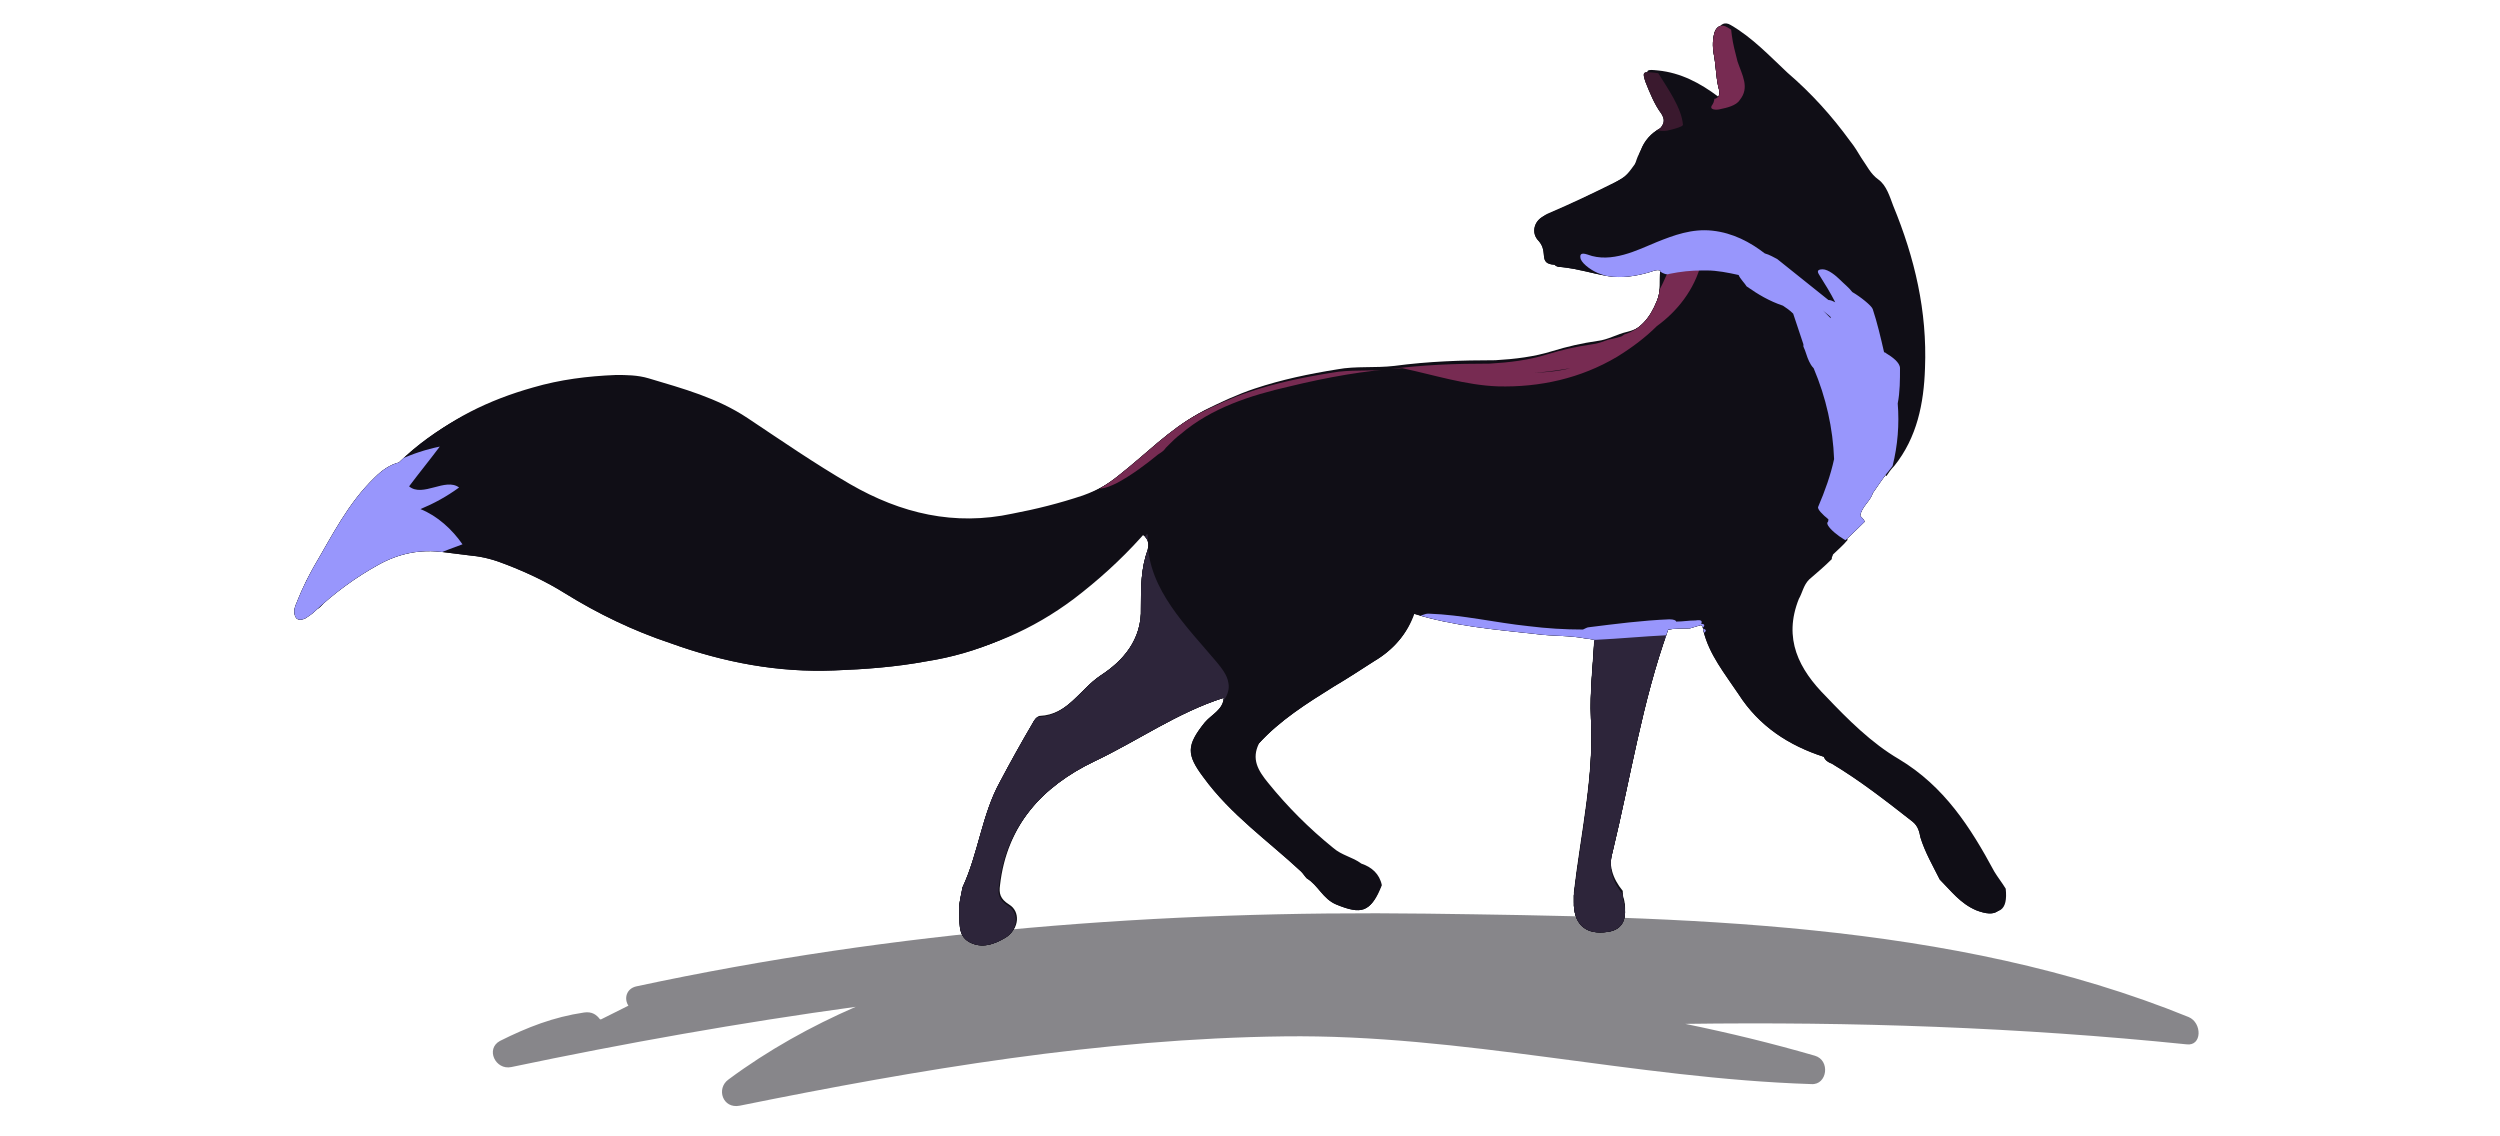 <svg xmlns="http://www.w3.org/2000/svg" xmlns:xlink="http://www.w3.org/1999/xlink" viewBox="0 0 220 100"><path opacity=".5" fill="#100E16" d="M192.6 89.5c-20.9-8.5-44.8-8.8-67.1-9.1-23.3-.3-46.7 1.5-69.5 6.4-.9.2-1.1 1.1-.7 1.7l-2.4 1.2h-.1c-.3-.4-.7-.7-1.4-.6-2.7.4-5 1.3-7.4 2.5-1.3.7-.4 2.6 1 2.3 10-2.1 20.1-3.9 30.3-5.3-3.9 1.7-7.7 3.8-11.2 6.4-1.1.8-.5 2.6 1 2.3 15.8-3.2 31.8-5.9 47.9-6.1 15.7-.2 30.8 3.7 46.4 4.2 1.4.1 1.7-2.1.3-2.5-3.8-1.1-7.5-2-11.4-2.8 14.7-.2 29.4.3 44.1 1.8 1.4.2 1.4-1.9.2-2.4z"/><path fill="#100E16" d="M176.5 78.2c-.3-.5-.7-1-1-1.5-2.1-3.9-4.4-7.5-8.4-9.9-2.4-1.4-4.5-3.5-6.4-5.5-2.4-2.4-3.8-5.1-2.4-8.6.3-.5.4-1.2.9-1.7.7-.6 1.4-1.2 2-1.8v-.1c0-.1.1-.2.1-.3.4-.4.9-.8 1.3-1.3-.2-.2-.2-.5 0-.7.3-.3 1-.6 1.3-1-.2-.1-.3-.2-.4-.4-.1-.3 0-.6.1-.9.5-.9 1-1.9 1.7-2.7.2-.3.5-.2.7.1.2-.3.4-.6.7-.9 2-2.5 2.6-5.5 2.7-8.6.2-5-.9-9.7-2.8-14.3-.3-.8-.6-1.8-1.3-2.3-.7-.5-1-1.2-1.5-1.9-.3-.5-.6-1-1-1.5-1.6-2.2-3.4-4.2-5.5-6-1.6-1.5-3.1-3.1-5-4.2-.5-.3-.9-.1-1.1.4-.2.6-.2 1.3-.1 1.9.2 1 .2 2 .4 2.9.1.4.3.9-.3 1.1-1.6-1.2-3.3-2.1-5.3-2.3-1-.1-1.1-.1-.8.8.4 1 .8 2 1.4 2.8.3.5.3.8-.1 1.3-.8.4-1.4 1.1-1.7 1.9-.3.6-.3.6-.5 1.2s.1.7-2 1.8c-2 1-3.9 1.9-6 2.8-.9.4-1.2 1.5-.5 2.2.9 1-.1 2 1.4 2.1.2.2.4.2.6.2 1 .1 1.7.3 2.4.4.1-.2.2-.3.4-.3.8.1 1.7.1 2.5.3.1 0 .2.1.3.2.5-.1.8-.4 1.4-.6.5-.2 1.5-.6 1.9-.2.1.2.2.4.1.6 0 .1-.1.1-.1.2l-.1.1c0 .7.1 1.5-.2 2.2-.6 1.5-1.5 2.6-3.1 3-.9.2-1.7.7-2.6.8-1.4.2-2.7.5-4 .9-1.6.5-3.3.7-5 .8-3 0-5.9.1-8.9.5-1.7.2-3.4 0-5 .3-2.5.4-4.9.9-7.3 1.7-1.5.5-3 1.2-4.4 1.9-2.6 1.4-4.7 3.6-7 5.4-1.1.9-2.3 1.6-3.7 2.1-2.1.7-4.1 1.2-6.2 1.6-5.1 1.1-9.8 0-14.3-2.6-3.1-1.8-6-3.8-9-5.8-2.7-1.8-5.7-2.6-8.7-3.5-1-.3-2-.3-2.9-.3-2.5.1-4.9.4-7.3 1.1-3.9 1.1-7.4 2.8-10.4 5.5.1.2.1.4-.1.6l-.4.7c-.2.2-.4.1-.6 0-1.3.6-2.5 1.7-3.4 2.9.2.2.3.5.1.7-.2.2-.3.4-.5.7.1.2.2.5-.1.7-1.6 1.1-2.6 3.7-3.5 5.5-.3.7-.6 1.4-1 2.1.6.3 1.1.2 1.5-.5.5-.4.8-1 1.3-1.4 2.3-2.4 5.8-3.9 9.1-3.7.3 0 .4.2.5.4h.5l2.4.3c1.1.1 2.1.4 3.1.8 1.8.7 3.5 1.5 5.1 2.5 2.9 1.8 6 3.3 9.3 4.4 4.7 1.7 9.5 2.6 14.4 2.4 2.7-.1 5.4-.3 8.1-.8 4.5-.7 8.6-2.5 12.2-5.2 2.1-1.6 4.1-3.4 5.9-5.4.2-.2.4-.5.7-.7.1.5.1 1.1 0 1.7-.6 1.6-.6 3.3-.6 5.1.1 2.8-1.6 4.7-3.6 6-1.8 1.2-2.9 3.5-5.4 3.6-.2 0-.4.3-.5.5-1 1.7-2 3.5-2.9 5.2-1.6 2.9-1.9 6.3-3.3 9.3-.1.6-.3 1.3-.3 1.9.1 1-.2 2.3.9 2.9 1.1.6 2.2.2 3.2-.4 1.1-.7 1.2-2.2.2-2.8-.8-.5-.9-1-.8-1.7.6-5.3 3.8-8.8 8.4-11 3.8-1.8 7.3-4.3 11.4-5.6-.1 1.1-1.1 1.5-1.7 2.2-1.6 2-1.6 2.8-.1 4.8 2.4 3.3 5.7 5.6 8.6 8.3.2.2.3.4.5.6 1 .6 1.4 1.8 2.6 2.3 2.2.9 3 .7 3.9-1.6-.2-1-.9-1.6-1.8-1.9-.2.2-.4.4-.6.5.2-.1.4-.2.6-.5-.8-.6-1.7-.7-2.5-1.4-2.1-1.7-4-3.6-5.7-5.7-.9-1.1-1.5-2.1-.8-3.5 1.9-2.1 4.3-3.6 6.7-5.1 1.2-.7 2.4-1.5 3.5-2.2 1.7-1 2.9-2.4 3.5-4.2.2.1.3.1.5.1.8-.2 1.8.3 2.6.3h.2c.9 0 1.8-.1 2.7.3.1 0 .1.1.1.1 3.1.4 6.2.3 9.2.9.2 0 .3.2.3.4h.2c-.1 2.3-.4 4.6-.3 6.9.3 5.3-.9 10.4-1.5 15.6v.9c.1 1.7 1.1 2.6 3 2.3 1.4-.2 1.7-1.3 1.4-2.6-.1-.2-.1-.5-.1-.7-.9-1.1-1.3-2.3-.9-3.7 1.6-6.5 2.6-13.2 4.9-19.5 0-.2.2-.4.5-.4.7 0 1.3-.1 1.9-.2.2 0 .4.1.5.2.1.1.2.3.2.5.5 2.1 1.9 3.8 3.1 5.6 1.8 2.8 4.4 4.5 7.5 5.5.1.3.4.5.7.6 2.5 1.5 4.8 3.3 7.1 5.1.5.4.6.9.7 1.4.4 1.3 1.1 2.5 1.7 3.7 1 1 1.8 2.1 3.2 2.7 2.1.8 2.8.2 2.6-1.7z"/><defs><path id="a" d="M101 48.4c-.6 1.6-.6 3.3-.6 5.1.1 2.8-1.6 4.7-3.6 6-1.8 1.2-2.9 3.5-5.4 3.6-.2 0-.4.3-.5.5-1 1.7-2 3.5-2.9 5.2-1.6 2.9-1.9 6.3-3.3 9.3-.1.6-.3 1.3-.3 1.9.1 1-.2 2.3.9 2.9 1.1.6 2.2.2 3.2-.4 1.1-.7 1.2-2.2.2-2.8-.8-.5-.9-1-.8-1.7.6-5.3 3.8-8.8 8.4-11 3.8-1.8 7.3-4.3 11.4-5.6-.1 1.1-1.1 1.5-1.7 2.2-1.6 2-1.6 2.8-.1 4.8 2.4 3.3 5.7 5.6 8.6 8.3.2.2.3.4.5.6 1 .6 1.4 1.8 2.6 2.3 2.2.9 3 .7 3.9-1.6-.2-1-.9-1.6-1.8-1.9-.4.4-.7.6-1.1.6.4 0 .8-.1 1.1-.6-.8-.6-1.7-.7-2.5-1.4-2.1-1.7-4-3.6-5.7-5.7-.9-1.1-1.5-2.1-.8-3.5 1.9-2.1 4.3-3.6 6.7-5.1 1.2-.7 2.4-1.5 3.5-2.2 1.7-1 2.9-2.4 3.5-4.2 3.5 1.1 7.2 1.4 10.8 1.8 1.5.2 2.9.1 4.4.4.3 0 .5.1.7.1-.1 2.3-.4 4.6-.3 6.9.3 5.3-.9 10.4-1.5 15.6v.9c.1 1.7 1.1 2.6 3 2.3 1.4-.2 1.7-1.3 1.4-2.6-.1-.2-.1-.5-.1-.7-.9-1.1-1.3-2.3-.9-3.7 1.6-6.6 2.6-13.2 4.9-19.6.6-.1 1.3-.1 1.9-.1.3-.1.7-.2 1-.3.1.1.2.3.2.5.5 2.1 1.9 3.8 3.1 5.6 1.8 2.8 4.4 4.5 7.5 5.5.1.3.4.5.7.6 2.5 1.5 4.8 3.3 7.1 5.1.5.4.6.9.7 1.4.4 1.3 1.1 2.5 1.7 3.7 1 1 1.8 2.1 3.2 2.7 1.8.7 2.5.1 2.3-1.8-.3-.5-.7-1-1-1.5-2.1-3.9-4.4-7.5-8.4-9.9-2.4-1.4-4.5-3.5-6.4-5.5-2.4-2.4-3.8-5.1-2.4-8.6.3-.5.4-1.2.9-1.7.7-.6 1.4-1.2 2-1.8v-.1c0-.1.1-.2.1-.3 1-1 2.1-2 3.1-3-.1-.2-.2-.3-.4-.5.1-.8.9-1.3 1.1-2 .5-.7 1-1.5 1.6-2.2 2-2.5 2.6-5.5 2.7-8.6.2-5-.9-9.7-2.8-14.3-.3-.8-.6-1.8-1.3-2.3-.7-.5-1-1.2-1.5-1.9-.3-.5-.6-1-1-1.5-1.6-2.2-3.4-4.2-5.5-6-1.6-1.5-3.1-3.1-5-4.2-.5-.3-.9-.1-1.1.4-.2.6-.2 1.3-.1 1.9.2 1 .2 2 .4 2.9.1.4.3.9-.3 1.1-1.6-1.2-3.3-2.1-5.3-2.3-1-.1-1.1-.1-.8.8.4 1 .8 2 1.4 2.8.3.5.3.8-.1 1.3-.8.4-1.4 1.1-1.7 1.9-.3.6-.1.7-.5 1.2-.6.8-.7 1.1-2 1.8-2 1-3.9 1.9-6 2.8-.9.4-1.2 1.5-.5 2.2.9 1-.1 2 1.4 2.1.2.2.4.2.6.2 1.7.2 2.4.5 4.1.8 1.2.2 2.4 0 3.5-.3.4-.1.7-.3 1.1-.2-.1.9.1 1.8-.3 2.7-.6 1.5-1.5 2.6-3.1 3-.9.2-1.7.7-2.6.8-1.4.2-2.7.5-4 .9-1.6.5-3.3.7-5 .8-3 0-5.9.1-8.9.5-1.7.2-3.4 0-5 .3-2.5.4-4.9.9-7.3 1.7-1.5.5-3 1.2-4.4 1.9-2.6 1.4-4.7 3.6-7 5.4-1.1.9-2.3 1.6-3.7 2.1-2.1.7-4.1 1.2-6.2 1.6-5.1 1.1-9.8 0-14.3-2.6-3.1-1.8-6-3.8-9-5.8-2.7-1.8-5.7-2.6-8.7-3.5-1-.3-2-.3-2.9-.3-2.5.1-4.9.4-7.3 1.1-4.2 1.2-8.1 3.2-11.3 6.3-.8.2-1.5.7-2.1 1.3-2.4 2.3-3.8 5.2-5.4 7.9-.5.9-1 1.9-1.4 2.9-.1.3-.3.6-.3 1 0 .7.4.9 1 .6.3-.2.6-.4.8-.6 1.7-1.6 3.6-3 5.6-4.1 1.8-1 3.7-1.4 5.8-1.1l2.4.3c1.1.1 2.1.4 3.1.8 1.8.7 3.5 1.5 5.1 2.5 2.9 1.8 6 3.3 9.3 4.4 4.7 1.7 9.5 2.6 14.4 2.4 2.7-.1 5.4-.3 8.1-.8 4.5-.7 8.6-2.5 12.2-5.2 2.1-1.6 4.1-3.4 5.9-5.4.2-.2.4-.5.7-.7.8.4.8.9.7 1.5"/></defs><use xlink:href="#a" overflow="visible" fill="#100E16"/><clipPath id="b"><use xlink:href="#a" overflow="visible"/></clipPath><path clip-path="url(#b)" fill="#100E16" d="M101 47.7c.1 4.2 3.4 7.4 6.1 10.6.4.5.9 1.1 1 1.8.2 1-.6 2-1.5 2.5s-1.9.8-2.9 1.1c-2.6 1-4.7 3.1-6.1 5.5-1.4 2.4-2.3 5.1-3 7.8-.7 2.8-1.5 5.9-3.6 7.8-1.4 1.2-3.2 1.9-5 2.2-.7.1-1.5.2-2.2-.2-.5-.3-.9-.8-1.2-1.3-2.8-4.5-2.1-10.3-.4-15.3.8-2.6 1.9-5.1 3.8-7 3.4-3.5 9.2-4.5 11.6-8.8 1.1-1.9 1-3.2 1.5-5.3.1-.6.4-.4.8-.7s1.1-1.8 1.1-1.3M149.2 23.3c.2-.6-1-.3-1.1-.2-.4.1-.8.3-1.1.6 0 .1 0 .1-.1.2 0 .1-.1.1-.1.2-.1.1-.1.2-.2.2-.9 2-2.1 4.1-3.9 5.4-2.1.7-4.6.4-6.7.3-4.9-.2-9.8 0-14.7.6-1.1.1-2.3.3-3.4.5-.2 0-.5.1-.7.1-1.9.3-3.8.8-5.7 1.3-1.8.5-3.6 1-5.2 1.9-1.4.8-2.3 2-3.3 3.2-.9.8-1.8 1.6-2.6 2.5-1 .8-2 1.5-3.1 2-.3.1-1 .6-.7.9.3.3 1.5-.3 1.7-.4 1.3-.7 2.5-1.6 3.6-2.5.3-.2.5-.3.7-.6l.3-.3c.3-.3.6-.6 1-.9 2.7-2.3 6.1-3.4 9.6-4.2 3.3-.8 6.6-1.4 9.9-1.6 2.8.6 5.6 1.5 8.4 1.6 3.7.1 7.3-.7 10.5-2.6 1.3-.8 2.5-1.7 3.5-2.7 1.8-1.3 3.3-3.2 3.9-5.5.1 0-.1-.1-.5 0zm-16.6 8c.8 0 1.5 0 2.3.1h1.1c-1.1.1-2.2 0-3.4-.1zm1.9 1.5c1.3 0 2.5-.2 3.7-.4-1.2.3-2.4.4-3.7.4z"/><path clip-path="url(#b)" fill="#100E16" d="M167.1 32.4c0-.5-.7-1-1.2-1.3 0 0-.1-.1-.2-.1l-1-3.8c-.1-.3-1.1-1.1-1.8-1.5-.3-.4-.7-.7-1.1-1.1-.3-.3-1-.9-1.5-.9s-.5.2-.3.5c.5.8 1 1.6 1.4 2.4-.2-.1-.4-.2-.6-.2l-4.5-3.6c-.2-.1-.7-.4-1.1-.5-1.3-1-2.8-1.8-4.6-2-1.8-.2-3.4.4-4.9 1-1.7.7-4 1.9-6.1 1.1-.6-.2-.7 0-.6.4.2.4.7.8 1.2 1.1.1-.2.2-.3.4-.3.8.1 1.7.1 2.5.3.1 0 .2.1.3.2.5-.1.8-.4 1.4-.6.5-.2 1.5-.6 1.9-.2.1.2.2.4.1.6 0 .1-.1.1-.1.2l-.1.1h.1c1-.2 1.9-.3 2.9-.3h.4c.9 0 1.9.2 2.8.4.1.3.6.8.7 1 1 .7 2 1.3 3.2 1.7.3.2.6.4.9.7l.9 2.7v.2c.2.4.3.9.5 1.3.1.2.2.4.4.6 1.1 2.6 1.7 5.3 1.8 8-.3 1.4-.8 2.8-1.4 4.2-.1.2.4.7.9 1.1 0 .1 0 .2-.1.3-.1.4 1.2 1.4 1.9 1.7-.2-.2-.3-.5-.1-.7.3-.3 1-.6 1.3-1-.2-.1-.3-.2-.4-.4-.1-.3 0-.6.1-.9.5-.9 1-1.9 1.7-2.7.2-.3.6-.2.7.1.7-2.2 1-4.4.7-6.7.6-1 .7-2.1.6-3.1zm-6-4.4l-.5-.5-.2-.2c.2.2.5.4.7.6v.1zM29.3 53.6c-.3.3-.6.6-1 .9 0 .1-.1.1-.2.2-.1 0-.2.1-.3.1-.7.4-1.4.4-2.1-.1-.2-.1-.3-.3-.3-.5-.2-.3 0-.7.4-.7.3-.8.7-1.6 1.2-2.4.3-.8.7-1.6 1.1-2.4.6-1.2 1.3-2.2 2.1-3.2v-.3c.3-.8.8-1.6 1.4-2.4-1.8 1.5-3.4 3.3-4.5 5.4l.5-2.5c-2 .7-2.7 3.1-3.2 5.1-.3 1.1-.6 2.2-.4 3.3.1 1.1.7 2.3 1.7 2.8 1.3.6 2.9 0 4-.9 1.1-1 1.8-2.2 2.8-3.3 1.4-1.6 3.2-2.6 5.2-3.5-3.4.1-6 2-8.4 4.4z"/><path clip-path="url(#b)" fill="#100E16" d="M37.1 44.7c1.2-.5 2.4-1.1 3.4-1.9-1.3-.9-3.2.9-4.4-.1l2.7-3.5-2.1.6c.1.2.1.4-.1.6l-.6.5c-.2.2-.4.1-.6 0-1.3.6-2.5 1.7-3.4 2.9.2.2.3.5.1.7-.2.2-.3.4-.5.7.1.2.2.5-.1.7-1.6 1.1-2.6 3.7-3.5 5.5-.3.7-.6 1.4-1 2.1.6.3 1.1.2 1.5-.5.5-.4.8-1 1.3-1.4 2.3-2.4 5.8-3.9 9.1-3.7.3 0 .4.2.5.4.5-.2 1-.4 1.6-.6-1.2-1.2-2.4-2.4-3.9-3zM152.9 5.4c-.2-.8-.4-1.5-.5-2.3-.1-.7-.1-1.5-.5-2.1-.4-.7-2.9.5-2.6.9.5 1 .5 2.4.7 3.5.2.9 1.3 2.9.7 3.8-.4.5.4.5.7.4.5-.1 1.4-.3 1.7-.8.9-1.1.2-2.2-.2-3.4zM149.9 55.3c0 .2 0 .4-.2.5h-.1c-.2 0-.3.1-.5.1H148.8c-.4 0-.8.1-1.2.1-.6 0-.6-1 0-1 .7 0 1.3-.1 1.9-.2.3-.1.5.1.6.3.2-.2.2-.3-.1-.4.1-.2.1-.4-.5-.3-.6 0-1.1.1-1.7.1 0-.1-.2-.2-.6-.2-2.4.1-4.7.4-7.1.7-.1 0-.3.1-.5.2-1.6 0-3.2-.1-4.8-.3-2.9-.3-5.8-1-8.8-1.1-.5 0-1.5.5-1.2.7 0-.2.1-.4.4-.4.8-.2 1.8.3 2.6.3h.2c.9 0 1.8-.1 2.7.3.1 0 .1.1.2.1 3.1.4 6.2.3 9.2.8.2 0 .4.2.4.5 2.9 0 5.8-.1 8.7-.3.2.2 1.4-.3.7-.5z"/><g opacity=".4" clip-path="url(#b)"><path fill="#100E16" d="M145.3 6.1s0-.1 0 0c-.4-.1-.9-.1-1.4-.1h.1c-.4-.2-.7-.4-1.1-.6.7.6 1.2 1.7 1.6 2.6.2.4.5.9.6 1.4.2.7.1.8-.6 1-.6.2.1.6.3.7.5.3 1.3.5 1.9.4.4-.1.9-.2 1.3-.4l.1-.1c-.1-1.5-1.4-3.3-2.2-4.6-.4-.6-.8-1-1.5-1.2-.5-.2-1.3-.5-1.8-.1-.3.4 2.1 1.5 2.7 1z"/></g><path clip-path="url(#b)" fill="#100E16" d="M147.7 56.1c0-.1 0-.1 0 0h-.3c-.2 0-.4-.1-.4-.2h-.3c-2.1.1-4.1.3-6.2.4h-.2c0 .2-.1.5-.3.6h-.1c-.2 0-.3 0-.4-.1h-.3c-.7 1.6-1.1 3.3-1.4 5-.8 4.2-1.3 8.5-1.5 12.8-.1 2.3-.2 4.5.1 6.8.2 1.1.5 2.2 1.4 2.9.6.5 1.3.6 2.1.7 3 .3 6-1.5 7.3-4.2.9-1.9.9-4 1-6.1l.3-13.6c0-1.5.1-3-.3-4.5-.3-.2-.4-.4-.5-.5z"/><g><path fill="#100E16" d="M101 48.4c-.6 1.6-.6 3.3-.6 5.1.1 2.8-1.6 4.7-3.6 6-1.8 1.2-2.9 3.5-5.4 3.6-.2 0-.4.3-.5.5-1 1.7-2 3.5-2.9 5.2-1.6 2.9-1.9 6.3-3.3 9.3-.1.6-.3 1.3-.3 1.9.1 1-.2 2.3.9 2.9 1.1.6 2.2.2 3.2-.4 1.1-.7 1.2-2.2.2-2.8-.8-.5-.9-1-.8-1.7.6-5.3 3.8-8.8 8.4-11 3.8-1.8 7.3-4.3 11.4-5.6-.1 1.1-1.1 1.5-1.7 2.2-1.6 2-1.6 2.8-.1 4.8 2.4 3.3 5.7 5.6 8.6 8.3.2.2.3.4.5.6 1 .6 1.4 1.8 2.6 2.3 2.2.9 3 .7 3.9-1.6-.2-1-.9-1.6-1.8-1.9-.4.4-.7.6-1.1.6.4 0 .8-.1 1.1-.6-.8-.6-1.7-.7-2.5-1.4-2.1-1.7-4-3.6-5.7-5.7-.9-1.1-1.5-2.1-.8-3.5 1.9-2.1 4.3-3.6 6.7-5.1 1.2-.7 2.4-1.5 3.5-2.2 1.7-1 2.9-2.4 3.5-4.2 3.5 1.1 7.2 1.4 10.8 1.8 1.5.2 2.9.1 4.4.4.3 0 .5.1.7.1-.1 2.3-.4 4.6-.3 6.9.3 5.3-.9 10.4-1.5 15.6v.9c.1 1.7 1.1 2.6 3 2.3 1.4-.2 1.7-1.3 1.4-2.6-.1-.2-.1-.5-.1-.7-.9-1.1-1.3-2.3-.9-3.7 1.6-6.6 2.6-13.2 4.9-19.6.6-.1 1.3-.1 1.9-.1.3-.1.7-.2 1-.3.1.1.2.3.2.5.5 2.1 1.9 3.8 3.1 5.6 1.8 2.8 4.4 4.5 7.5 5.5.1.3.4.5.7.6 2.5 1.5 4.8 3.3 7.1 5.1.5.4.6.9.7 1.4.4 1.3 1.1 2.5 1.7 3.7 1 1 1.8 2.1 3.2 2.7 1.8.7 2.5.1 2.3-1.8-.3-.5-.7-1-1-1.5-2.1-3.9-4.4-7.5-8.4-9.9-2.4-1.4-4.5-3.5-6.4-5.5-2.4-2.4-3.8-5.1-2.4-8.6.3-.5.4-1.2.9-1.7.7-.6 1.4-1.2 2-1.8v-.1c0-.1.1-.2.1-.3 1-1 2.1-2 3.1-3-.1-.2-.2-.3-.4-.5.1-.8.9-1.3 1.1-2 .5-.7 1-1.5 1.6-2.2 2-2.5 2.6-5.5 2.7-8.6.2-5-.9-9.7-2.8-14.3-.3-.8-.6-1.8-1.3-2.3-.7-.5-1-1.2-1.5-1.9-.3-.5-.6-1-1-1.5-1.6-2.2-3.4-4.2-5.5-6-1.6-1.5-3.1-3.1-5-4.2-.5-.3-.9-.1-1.1.4-.2.6-.2 1.3-.1 1.9.2 1 .2 2 .4 2.9.1.4.3.9-.3 1.1-1.6-1.2-3.3-2.1-5.3-2.3-1-.1-1.1-.1-.8.8.4 1 .8 2 1.4 2.8.3.5.3.8-.1 1.3-.8.4-1.4 1.1-1.7 1.9-.3.6-.3.6-.5 1.2s.1.7-2 1.8c-2 1-3.9 1.9-6 2.8-.9.4-1.2 1.5-.5 2.2.9 1-.1 2 1.4 2.1.2.2.4.2.6.2 1.7.2 2.4.5 4.1.8 1.2.2 2.4 0 3.5-.3.4-.1.7-.3 1.1-.2-.1.9.1 1.8-.3 2.7-.6 1.5-1.5 2.6-3.1 3-.9.2-1.7.7-2.6.8-1.4.2-2.7.5-4 .9-1.6.5-3.3.7-5 .8-3 0-5.9.1-8.9.5-1.7.2-3.4 0-5 .3-2.5.4-4.9.9-7.3 1.7-1.5.5-3 1.2-4.4 1.9-2.6 1.4-4.7 3.6-7 5.4-1.1.9-2.3 1.6-3.7 2.1-2.1.7-4.1 1.2-6.2 1.6-5.1 1.1-9.8 0-14.3-2.6-3.1-1.8-6-3.8-9-5.8-2.7-1.8-5.7-2.6-8.7-3.5-1-.3-2-.3-2.9-.3-2.5.1-4.9.4-7.3 1.1-4.2 1.2-8.1 3.2-11.3 6.3-.8.2-1.5.7-2.1 1.3-2.4 2.3-3.8 5.2-5.4 7.9-.5.9-1 1.9-1.4 2.9-.1.3-.3.6-.3 1 0 .7.4.9 1 .6.3-.2.6-.4.8-.6 1.7-1.6 3.6-3 5.6-4.1 1.8-1 3.7-1.4 5.8-1.1l2.4.3c1.1.1 2.1.4 3.1.8 1.8.7 3.5 1.5 5.1 2.5 2.9 1.8 6 3.3 9.3 4.4 4.7 1.7 9.5 2.6 14.4 2.4 2.7-.1 5.4-.3 8.1-.8 4.5-.7 8.6-2.5 12.2-5.2 2.1-1.6 4.1-3.4 5.9-5.4.2-.2.4-.5.7-.7.8.4.8.9.7 1.5"/><defs><path id="c" d="M101 48.4c-.6 1.6-.6 3.3-.6 5.1.1 2.8-1.6 4.7-3.6 6-1.8 1.2-2.9 3.5-5.4 3.6-.2 0-.4.3-.5.5-1 1.7-2 3.5-2.9 5.2-1.6 2.9-1.9 6.3-3.3 9.3-.1.6-.3 1.3-.3 1.9.1 1-.2 2.3.9 2.9 1.1.6 2.2.2 3.2-.4 1.1-.7 1.2-2.2.2-2.8-.8-.5-.9-1-.8-1.7.6-5.3 3.8-8.8 8.4-11 3.8-1.8 7.3-4.3 11.4-5.6-.1 1.1-1.1 1.5-1.7 2.2-1.6 2-1.6 2.8-.1 4.8 2.4 3.3 5.7 5.6 8.6 8.3.2.2.3.4.5.6 1 .6 1.4 1.8 2.6 2.3 2.2.9 3 .7 3.9-1.6-.2-1-.9-1.6-1.8-1.9-.4.4-.7.6-1.1.6.4 0 .8-.1 1.1-.6-.8-.6-1.7-.7-2.5-1.4-2.1-1.7-4-3.6-5.7-5.7-.9-1.1-1.5-2.1-.8-3.5 1.9-2.1 4.3-3.6 6.7-5.1 1.2-.7 2.4-1.5 3.5-2.2 1.7-1 2.9-2.4 3.5-4.2 3.5 1.1 7.2 1.4 10.8 1.8 1.5.2 2.9.1 4.4.4.3 0 .5.1.7.1-.1 2.3-.4 4.6-.3 6.9.3 5.3-.9 10.4-1.5 15.6v.9c.1 1.7 1.1 2.6 3 2.3 1.4-.2 1.7-1.3 1.4-2.6-.1-.2-.1-.5-.1-.7-.9-1.1-1.3-2.3-.9-3.7 1.6-6.6 2.6-13.2 4.9-19.6.6-.1 1.3-.1 1.9-.1.3-.1.7-.2 1-.3.1.1.2.3.2.5.5 2.1 1.9 3.8 3.1 5.6 1.8 2.8 4.4 4.5 7.5 5.5.1.3.4.5.7.6 2.5 1.5 4.8 3.3 7.1 5.1.5.4.6.9.7 1.4.4 1.3 1.1 2.5 1.7 3.7 1 1 1.8 2.1 3.2 2.7 1.8.7 2.5.1 2.3-1.8-.3-.5-.7-1-1-1.5-2.1-3.9-4.4-7.5-8.4-9.9-2.4-1.4-4.5-3.5-6.4-5.5-2.4-2.4-3.8-5.1-2.4-8.6.3-.5.4-1.2.9-1.7.7-.6 1.4-1.2 2-1.8v-.1c0-.1.1-.2.1-.3 1-1 2.1-2 3.1-3-.1-.2-.2-.3-.4-.5.1-.8.9-1.3 1.1-2 .5-.7 1-1.5 1.6-2.2 2-2.5 2.6-5.5 2.7-8.6.2-5-.9-9.7-2.8-14.3-.3-.8-.6-1.8-1.3-2.3-.7-.5-1-1.2-1.5-1.9-.3-.5-.6-1-1-1.5-1.6-2.2-3.4-4.2-5.5-6-1.6-1.5-3.1-3.1-5-4.2-.5-.3-.9-.1-1.1.4-.2.6-.2 1.3-.1 1.9.2 1 .2 2 .4 2.9.1.4.3.9-.3 1.1-1.6-1.2-3.3-2.1-5.3-2.3-1-.1-1.1-.1-.8.8.4 1 .8 2 1.4 2.8.3.5.3.8-.1 1.3-.8.4-1.4 1.1-1.7 1.9-.3.6-.1.7-.5 1.2-.6.8-.7 1.1-2 1.8-2 1-3.9 1.9-6 2.8-.9.4-1.2 1.5-.5 2.2.9 1-.1 2 1.4 2.1.2.2.4.2.6.2 1.7.2 2.4.5 4.1.8 1.2.2 2.4 0 3.5-.3.4-.1.7-.3 1.1-.2-.1.9.1 1.8-.3 2.7-.6 1.5-1.5 2.6-3.1 3-.9.2-1.7.7-2.6.8-1.4.2-2.7.5-4 .9-1.6.5-3.3.7-5 .8-3 0-5.9.1-8.9.5-1.7.2-3.4 0-5 .3-2.5.4-4.9.9-7.3 1.7-1.5.5-3 1.2-4.4 1.9-2.6 1.4-4.7 3.6-7 5.4-1.1.9-2.3 1.6-3.7 2.1-2.1.7-4.1 1.2-6.2 1.6-5.1 1.1-9.8 0-14.3-2.6-3.1-1.8-6-3.8-9-5.8-2.7-1.8-5.7-2.6-8.7-3.5-1-.3-2-.3-2.9-.3-2.5.1-4.9.4-7.3 1.1-4.2 1.2-8.1 3.2-11.3 6.3-.8.2-1.5.7-2.1 1.3-2.4 2.3-3.8 5.2-5.4 7.9-.5.9-1 1.9-1.4 2.9-.1.3-.3.6-.3 1 0 .7.4.9 1 .6.3-.2.6-.4.8-.6 1.7-1.6 3.6-3 5.6-4.1 1.8-1 3.7-1.4 5.8-1.1l2.4.3c1.1.1 2.1.4 3.1.8 1.8.7 3.5 1.5 5.1 2.5 2.9 1.8 6 3.3 9.3 4.4 4.7 1.7 9.5 2.6 14.4 2.4 2.7-.1 5.4-.3 8.1-.8 4.5-.7 8.6-2.5 12.2-5.2 2.1-1.6 4.1-3.4 5.9-5.4.2-.2.4-.5.7-.7.8.4.8.9.7 1.5"/></defs><clipPath id="d"><use xlink:href="#c" overflow="visible"/></clipPath><path clip-path="url(#d)" fill="#2D253A" d="M101 47.7c.1 4.2 3.4 7.4 6.1 10.6.4.5.9 1.1 1 1.8.2 1-.6 2-1.5 2.5s-1.9.8-2.9 1.1c-2.6 1-4.7 3.1-6.1 5.5-1.4 2.4-2.3 5.1-3 7.8-.7 2.8-1.5 5.9-3.6 7.8-1.4 1.2-3.2 1.9-5 2.2-.7.1-1.5.2-2.2-.2-.5-.3-.9-.8-1.2-1.3-2.8-4.5-2.1-10.3-.4-15.3.8-2.6 1.9-5.1 3.8-7 3.4-3.5 9.2-4.5 11.6-8.8 1.1-1.9 1-3.2 1.5-5.3.1-.6.4-.4.8-.7s1.1-1.8 1.1-1.3"/><path clip-path="url(#d)" fill="#772B52" d="M149.2 23.3c.2-.6-1-.3-1.1-.2-.5.2-1.2.5-1.4 1-.9 2.1-2.1 4.2-4 5.5-2.1.7-4.6.4-6.7.3-4.9-.2-9.8 0-14.7.6-1.1.1-2.3.3-3.4.5-.2 0-.5.1-.7.1-1.9.3-3.8.8-5.7 1.3-1.8.5-3.6 1-5.2 1.9-1.4.8-2.3 2-3.3 3.2-.9.8-1.8 1.6-2.6 2.5-1 .8-2 1.5-3.1 2-.3.1-1 .6-.7.9.3.3 1.5-.3 1.7-.4 1.3-.7 2.5-1.6 3.6-2.5.3-.2.5-.3.7-.6l.3-.3c.3-.3.6-.6 1-.9 2.7-2.3 6.1-3.4 9.6-4.2 3.3-.8 6.6-1.4 9.9-1.6 2.8.6 5.6 1.5 8.4 1.6 3.7.1 7.3-.7 10.5-2.6 1.3-.8 2.5-1.7 3.5-2.7 1.8-1.3 3.3-3.2 3.9-5.5.1.1-.1 0-.5.1zm-13.1 8.1c-1.1 0-2.3 0-3.4-.1.8 0 1.5 0 2.3.1h1.1zm-1.6 1.4c1.3 0 2.5-.2 3.7-.4-1.2.3-2.4.4-3.7.4z"/><path clip-path="url(#d)" fill="#9896FC" d="M167 35.5c.2-1 .2-2.1.2-3.1 0-.5-.7-1-1.2-1.3 0 0-.1-.1-.2-.1-.3-1.3-.6-2.6-1-3.8-.1-.3-1.1-1.1-1.8-1.5-.3-.4-.7-.7-1.1-1.1-.3-.3-1-.9-1.5-.9s-.5.2-.3.5c.5.8 1 1.6 1.4 2.4-.2-.1-.4-.2-.6-.2l-4.5-3.6c-.2-.1-.7-.4-1.1-.5-1.3-1-2.8-1.8-4.6-2-1.8-.2-3.4.4-4.9 1-1.7.7-4 1.9-6.1 1.1-.6-.2-.7 0-.6.4.2.5 1.1 1.1 1.7 1.3 1.9.7 3.6.4 5.3-.2.3.2.6.3.8.2 1-.2 1.9-.3 2.9-.3h.4c.9 0 1.9.2 2.8.4.1.3.6.8.7 1 1 .7 2 1.3 3.2 1.7.3.2.6.4.9.7l.9 2.7v.2c.2.4.3.9.5 1.3.1.2.2.4.4.6 1.1 2.6 1.7 5.3 1.8 8-.3 1.4-.8 2.8-1.4 4.2-.1.2.4.7.9 1.1 0 .1 0 .2-.1.3-.1.5 2.1 2.1 2.4 1.7.3-.5.7-.9 1-1.4 0 0 .1 0 .1-.1 2.1-3.3 3-7 2.7-10.7zm-5.9-7.6v.1l-.5-.5-.2-.2c.2.2.5.4.7.6zM27.2 48.1c2.3-4.5 6.6-7.8 11.5-8.8-.9 1.2-1.8 2.3-2.7 3.5 1.2 1 3.2-.8 4.4.1-1.1.8-2.2 1.4-3.4 1.9 1.5.6 2.8 1.8 3.7 3.1-3 1.1-6.2 2.3-8.3 4.7-1 1.1-1.7 2.4-2.8 3.3-1.1 1-2.7 1.6-4 .9-1-.5-1.6-1.7-1.7-2.8s.2-2.2.4-3.3c.5-2 1.3-4.3 3.2-5.1"/><path clip-path="url(#d)" fill="#772B52" d="M152.9 5.4c-.2-.8-.4-1.5-.5-2.3-.1-.7-.1-1.5-.5-2.1-.4-.7-2.9.5-2.6.9.5 1 .5 2.4.7 3.5.2.9 1.3 2.9.7 3.8-.4.5.4.5.7.4.5-.1 1.4-.3 1.7-.8.9-1.1.2-2.2-.2-3.4z"/><path clip-path="url(#d)" fill="#9896FC" d="M149.8 55.3c.2-.2.3-.4-.1-.4.1-.2.1-.4-.5-.3-.6 0-1.1.1-1.7.1 0-.1-.2-.2-.6-.2-2.4.1-4.7.4-7.1.7-.1 0-.3.1-.5.2-1.6 0-3.2-.1-4.8-.3-2.9-.3-5.8-1-8.8-1.1-.6 0-1.9.8-.9.8.6 0 1.1.1 1.7.1 0 .1.1.2.3.2.6.1 1 .3 1.5.2.9.1 1.9.3 2.8.4.1.1.2.2.4.2.8.3 2.1.1 2.9.2h.2c-.1.1 0 .3.4.3 4.6.1 9.3 0 13.9-.3.5-.1 1.8-.6.9-.8z"/><g opacity=".4" clip-path="url(#d)"><path fill="#772B52" d="M145.3 6.1s0-.1 0 0c-.4-.1-.9-.1-1.4-.1h.1c-.4-.2-.7-.4-1.1-.6.7.6 1.2 1.7 1.6 2.6.2.4.5.9.6 1.4.2.7.1.8-.6 1-.6.2.1.6.3.7.5.3 1.3.5 1.9.4.4-.1.9-.2 1.3-.4l.1-.1c-.1-1.5-1.4-3.3-2.2-4.6-.4-.6-.8-1-1.5-1.2-.5-.2-1.3-.5-1.8-.1-.3.4 2.1 1.5 2.7 1z"/></g><path clip-path="url(#d)" fill="#2D253A" d="M139 56.9c.3-.5.9-.6 1.5-.6 2.1-.1 4.1-.3 6.2-.4.4 0 .8 0 1 .2.1.1.2.4.3.6.3 1.5.3 3 .3 4.5l-.3 13.6c0 2.1-.1 4.2-1 6.1-1.3 2.7-4.3 4.4-7.3 4.2-.7-.1-1.5-.2-2.1-.7-.9-.7-1.2-1.8-1.4-2.9-.4-2.2-.3-4.5-.1-6.8.3-4.3.8-8.5 1.5-12.8.3-1.7.7-3.5 1.4-5"/></g></svg>